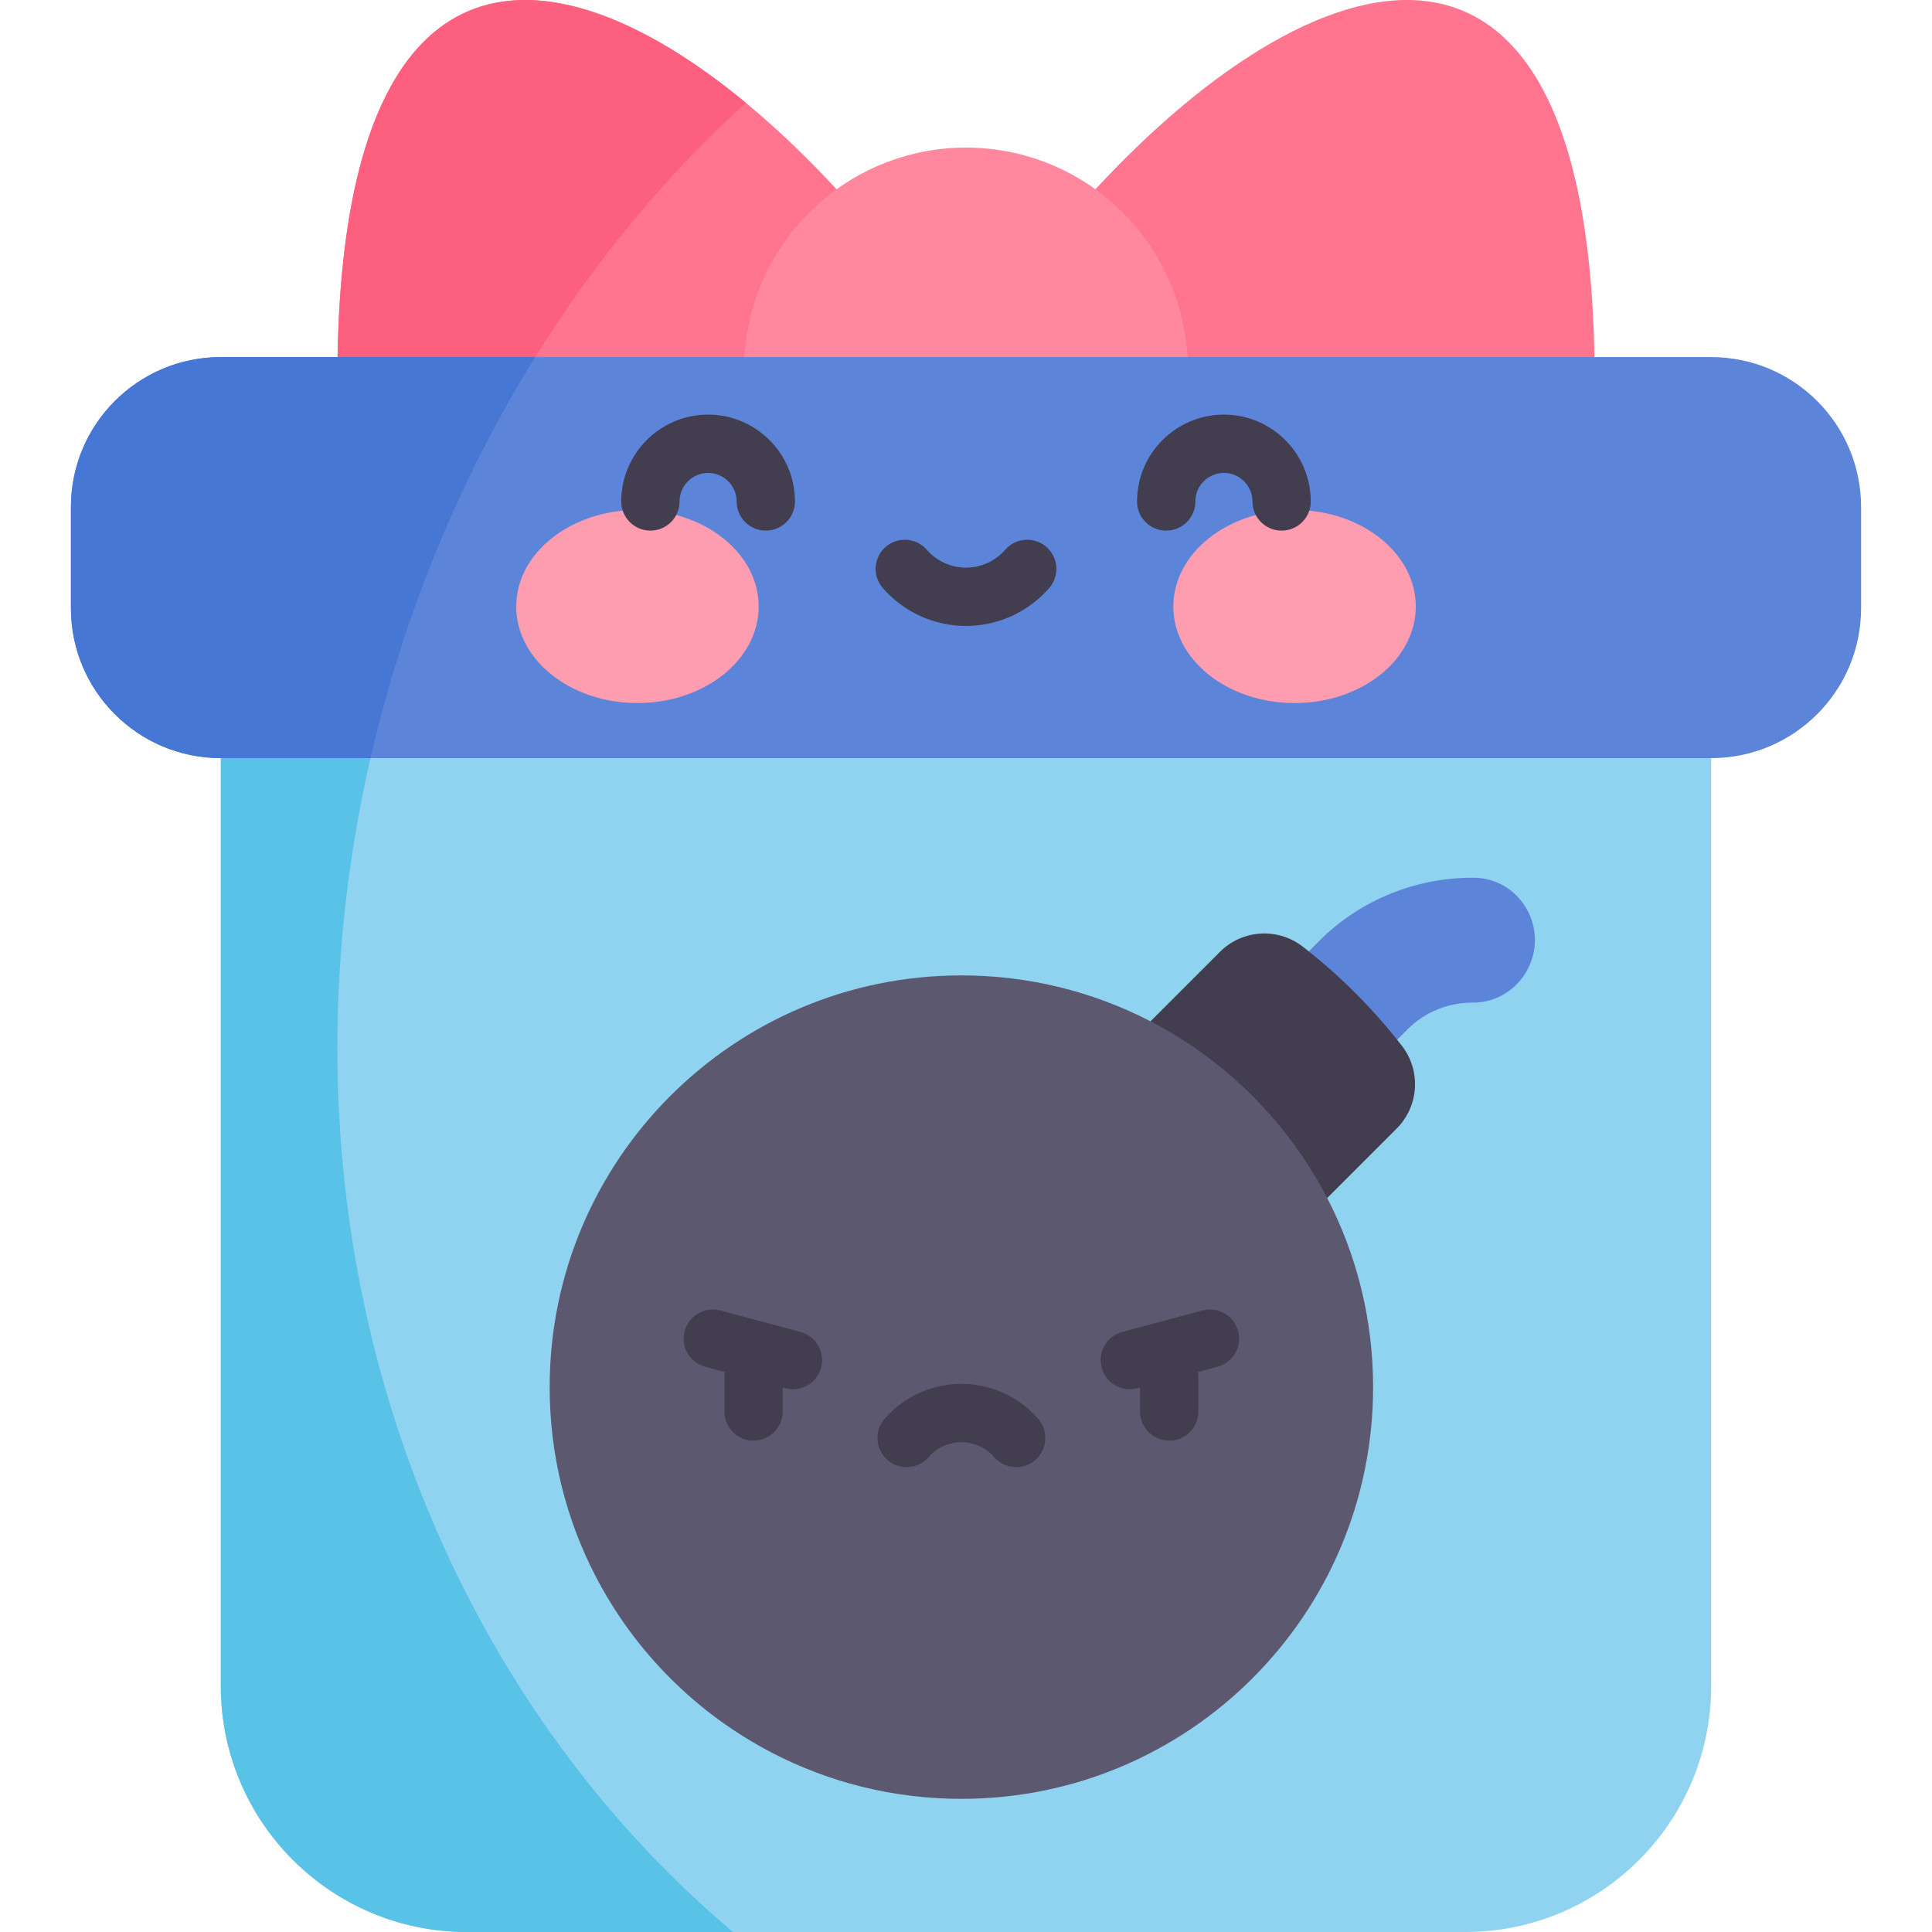 <svg id="Capa_1" enable-background="new 0 0 497 497" height="512" viewBox="0 0 497 497" width="512" xmlns="http://www.w3.org/2000/svg"><g><path d="m217.744 51.469c-58.047-64.37-130.963-87.659-130.963 46.373v26.898h130.963z" fill="#ff748f"/><path d="m279.257 51.469c58.047-64.37 130.963-87.66 130.963 46.372v26.898h-130.963z" fill="#ff748f"/><path d="m305.097 87.75c-3.662-28.466-27.896-49.783-56.597-49.783-28.7 0-52.935 21.317-56.597 49.783l-3.702 28.775h120.596z" fill="#ff889e"/><path d="m56.807 143.443v290.274c0 34.95 28.333 63.283 63.283 63.283h256.821c34.95 0 63.283-28.333 63.283-63.283v-290.274z" fill="#90d3f1"/><path d="m86.781 269.574c0-43.793 8.89-86.822 24.756-126.131h-54.73v290.274c0 34.95 28.333 63.283 63.283 63.283h68.474c-61.829-52.042-101.783-134.54-101.783-227.426z" fill="#59c2e7"/><path d="m191.865 26.451c-51.752-42.795-105.084-43.237-105.084 71.391v26.898h32.969c18.02-37.927 42.682-71.666 72.115-98.289z" fill="#fd5f7e"/><path d="m440.193 91.862h-383.386c-21.297 0-38.562 17.265-38.562 38.562v26.038c0 21.297 17.265 38.562 38.562 38.562h383.386c21.297 0 38.562-17.265 38.562-38.562v-26.038c0-21.297-17.265-38.562-38.562-38.562z" fill="#5c84d9"/><g fill="#ff9db0"><ellipse cx="163.981" cy="156.025" rx="31.186" ry="24.835"/><ellipse cx="333.019" cy="156.025" rx="31.186" ry="24.835"/></g><g><path d="m196.999 136.5c-4.143 0-7.5-3.358-7.5-7.5 0-4.049-3.294-7.344-7.344-7.344s-7.344 3.294-7.344 7.344c0 4.142-3.357 7.5-7.5 7.5s-7.5-3.358-7.5-7.5c0-12.32 10.023-22.344 22.344-22.344s22.344 10.024 22.344 22.344c0 4.142-3.357 7.5-7.5 7.5z" fill="#423e4f"/></g><g><path d="m329.688 136.5c-4.143 0-7.5-3.358-7.5-7.5 0-4.049-3.294-7.344-7.344-7.344s-7.344 3.295-7.344 7.344c0 4.142-3.357 7.5-7.5 7.5s-7.5-3.358-7.5-7.5c0-12.32 10.023-22.344 22.344-22.344s22.344 10.024 22.344 22.344c0 4.142-3.357 7.5-7.5 7.5z" fill="#423e4f"/></g><g><path d="m248.5 161.023c-8.201 0-16.002-3.552-21.399-9.745-2.722-3.123-2.397-7.86.726-10.582 3.122-2.721 7.86-2.397 10.581.726 2.549 2.924 6.228 4.601 10.093 4.601s7.543-1.677 10.091-4.601c2.72-3.123 7.458-3.448 10.582-.727 3.122 2.721 3.448 7.459.727 10.582-5.399 6.193-13.198 9.746-21.401 9.746z" fill="#423e4f"/></g><path d="m379.118 225.793c-14.595-.081-29.048 5.549-39.719 16.22l-18.363 18.363 22.733 22.733 18.363-18.363c4.511-4.51 10.627-6.881 16.795-6.831 6.268.052 11.929-3.758 14.498-9.476 4.717-10.494-2.802-22.582-14.307-22.646z" fill="#5c84d9"/><path d="m341.416 308.19 17.864-17.864c5.762-5.762 6.323-14.914 1.321-21.347-7.387-9.501-15.937-18.051-25.434-25.435-6.433-5.002-15.584-4.441-21.346 1.321l-17.865 17.865z" fill="#423e4f"/><path d="m353.226 356.832c0 58.492-47.421 105.913-105.913 105.913-17.532 0-34.068-4.254-48.632-11.81-19.461-10.074-35.397-26.009-45.471-45.471-7.555-14.564-11.81-31.1-11.81-48.632 0-58.492 47.421-105.913 105.913-105.913 17.532 0 34.079 4.265 48.643 11.81 19.451 10.074 35.386 26.009 45.46 45.46 7.544 14.564 11.81 31.111 11.81 48.643z" fill="#5c586f"/><g fill="#423e4f"><path d="m247.313 355.995c-7.569 0-14.769 3.278-19.75 8.994-2.721 3.123-2.396 7.86.727 10.582 3.121 2.721 7.859 2.396 10.582-.727 2.132-2.446 5.209-3.849 8.441-3.849s6.31 1.403 8.441 3.849c1.483 1.702 3.564 2.572 5.657 2.572 1.748 0 3.504-.607 4.925-1.846 3.123-2.722 3.447-7.459.727-10.582-4.981-5.715-12.181-8.993-19.75-8.993z"/><path d="m205.912 342.633-20.603-5.521c-4.002-1.072-8.114 1.303-9.186 5.304s1.302 8.113 5.303 9.186l5.039 1.35c-.071.415-.116.839-.116 1.274v8.875c0 4.142 3.357 7.5 7.5 7.5s7.5-3.358 7.5-7.5v-6.162l.68.182c.65.174 1.304.257 1.946.257 3.312 0 6.342-2.21 7.239-5.561 1.073-3.999-1.301-8.112-5.302-9.184z"/><path d="m318.502 342.416c-1.071-4.001-5.184-6.376-9.186-5.304l-20.603 5.521c-4.001 1.072-6.375 5.185-5.303 9.186.897 3.351 3.928 5.561 7.239 5.561.643 0 1.296-.083 1.946-.257l.68-.182v6.162c0 4.142 3.357 7.5 7.5 7.5s7.5-3.358 7.5-7.5v-8.875c0-.436-.045-.859-.116-1.274l5.039-1.35c4.003-1.074 6.377-5.187 5.304-9.188z"/></g><path d="m137.663 91.862h-80.856c-21.297 0-38.562 17.265-38.562 38.562v26.038c0 21.297 17.265 38.562 38.562 38.562h38.512c8.492-36.989 23.031-72.058 42.344-103.162z" fill="#4677d4"/></g></svg>